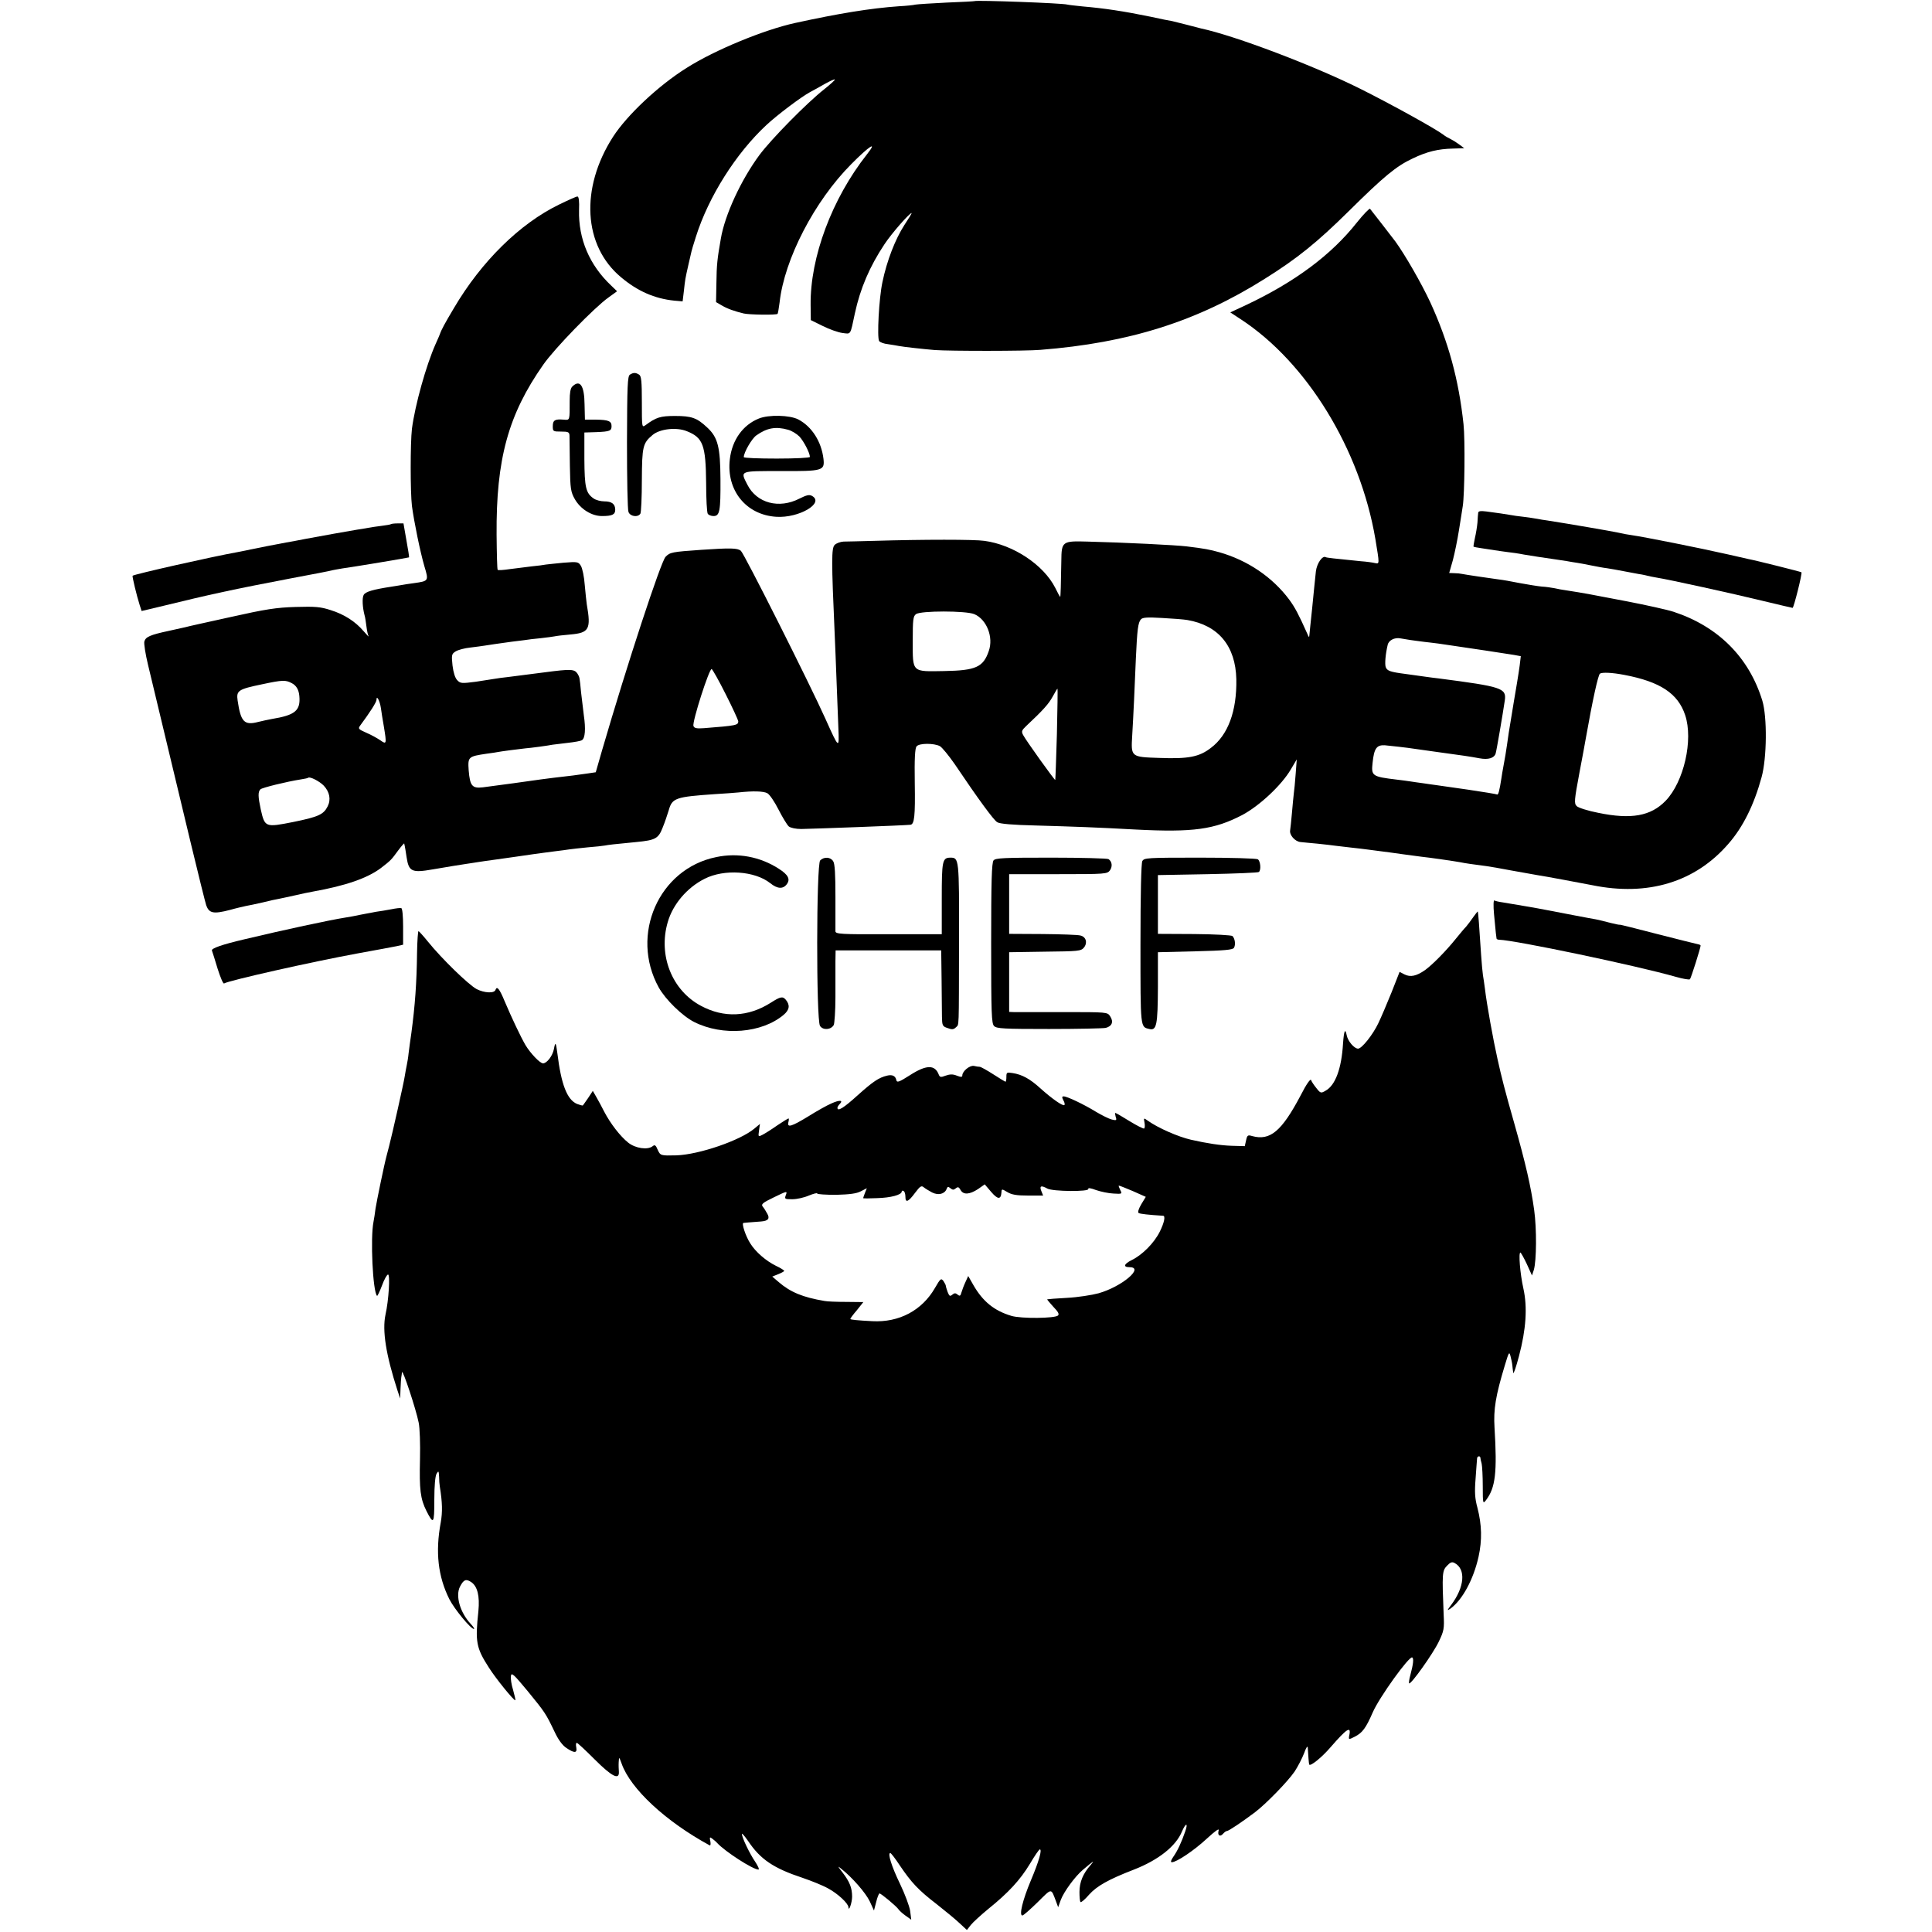<?xml version="1.0" standalone="no"?>
<!DOCTYPE svg PUBLIC "-//W3C//DTD SVG 20010904//EN"
 "http://www.w3.org/TR/2001/REC-SVG-20010904/DTD/svg10.dtd">
<svg version="1.0" xmlns="http://www.w3.org/2000/svg"
 width="1052pt" height="1052pt" viewBox="0 0 1052 1052"
 preserveAspectRatio="xMidYMid meet">
<g transform="translate(0,1052) scale(0.1,-0.1)"
fill="#000000" stroke="none">
<path d="M5307 10514 c-1 -1 -69 -5 -152 -8 -82 -4 -159 -9 -170 -11 -11 -3
-51 -7 -90 -9 -155 -11 -327 -39 -565 -91 -170 -37 -439 -148 -590 -244 -154
-96 -326 -258 -402 -376 -180 -280 -162 -594 44 -765 89 -75 182 -116 289
-127 l46 -4 7 58 c7 63 6 60 26 148 8 33 14 62 15 65 0 3 11 39 24 80 69 219
218 455 385 610 58 54 188 152 236 178 19 10 57 31 83 46 27 15 51 26 53 23 2
-2 -24 -26 -58 -53 -94 -74 -286 -269 -352 -357 -100 -135 -189 -326 -211
-457 -19 -107 -23 -144 -24 -240 l-2 -105 31 -18 c30 -18 70 -32 120 -44 30
-7 178 -9 184 -2 2 2 7 30 11 62 26 236 190 552 390 753 100 101 146 130 86
54 -191 -242 -310 -561 -307 -821 l1 -82 65 -32 c36 -18 84 -35 107 -38 48 -6
42 -15 68 107 29 135 81 256 161 376 38 58 136 170 148 170 2 0 -16 -30 -40
-66 -49 -76 -95 -194 -119 -310 -19 -88 -30 -302 -18 -321 5 -7 27 -15 48 -17
22 -3 49 -8 60 -10 25 -5 135 -17 195 -22 84 -6 495 -6 575 1 483 38 854 155
1222 387 176 110 285 198 458 369 193 191 258 244 347 286 79 38 139 52 219
54 l62 2 -24 18 c-13 10 -35 24 -49 31 -14 7 -32 17 -40 24 -40 31 -280 164
-452 250 -252 126 -684 290 -868 329 -8 2 -43 11 -77 20 -35 9 -71 18 -80 20
-10 1 -63 12 -118 24 -146 30 -253 46 -370 56 -38 4 -76 8 -83 10 -24 8 -497
25 -505 19z"/>
<path d="M3044 9406 c-214 -104 -423 -310 -572 -563 -50 -84 -69 -119 -77
-143 -1 -3 -11 -27 -23 -53 -52 -117 -112 -332 -129 -462 -9 -79 -9 -344 0
-420 12 -89 45 -250 68 -329 24 -79 23 -80 -55 -91 -28 -4 -58 -8 -66 -10 -8
-1 -33 -6 -55 -9 -105 -16 -146 -28 -155 -46 -9 -17 -6 -68 5 -110 3 -8 7 -35
10 -59 3 -24 8 -49 12 -55 3 -6 -9 6 -27 27 -45 53 -106 92 -180 115 -55 18
-84 20 -190 17 -105 -3 -163 -12 -355 -55 -126 -28 -237 -52 -245 -55 -8 -2
-49 -11 -90 -20 -103 -22 -127 -33 -134 -58 -3 -12 6 -69 20 -127 30 -124 136
-566 235 -980 39 -162 76 -311 82 -330 16 -43 39 -48 128 -25 35 10 75 19 89
22 14 2 54 11 90 19 36 9 76 18 90 20 14 3 53 11 88 19 34 8 77 17 95 20 179
32 298 73 372 129 53 41 56 44 93 95 18 24 33 41 33 38 1 -4 2 -10 3 -14 1 -5
6 -32 10 -61 12 -78 28 -86 142 -66 49 8 100 17 113 19 13 2 45 7 70 11 25 4
55 8 65 10 11 2 55 8 98 14 106 15 122 17 203 29 39 5 93 13 120 16 28 3 61 8
75 10 14 2 58 7 99 11 41 3 84 8 95 10 20 4 46 7 171 19 104 10 120 19 143 78
12 29 26 71 33 94 19 68 36 74 254 89 50 3 106 7 125 9 82 9 137 7 158 -4 12
-6 40 -47 61 -89 22 -43 47 -84 56 -92 10 -8 38 -14 68 -14 65 1 556 19 594
23 22 2 27 46 24 229 -2 130 1 188 10 198 14 18 95 18 127 1 12 -7 48 -51 80
-97 130 -193 213 -306 232 -317 13 -9 84 -15 212 -18 208 -6 325 -10 543 -22
312 -16 427 0 579 79 94 50 215 163 265 249 l32 54 -6 -80 c-3 -44 -8 -91 -10
-105 -2 -14 -6 -61 -10 -104 -4 -43 -8 -87 -10 -97 -5 -25 26 -61 56 -64 13
-1 56 -6 94 -9 39 -4 81 -9 95 -11 14 -2 52 -6 85 -10 33 -4 75 -8 93 -11 17
-2 49 -6 69 -9 21 -2 73 -10 118 -16 44 -6 91 -12 105 -14 41 -4 185 -25 211
-30 23 -5 71 -12 142 -21 17 -2 79 -13 137 -24 58 -10 121 -22 140 -25 42 -6
237 -43 300 -55 303 -62 561 17 741 225 80 91 140 213 181 363 29 105 31 328
4 417 -72 235 -240 404 -484 484 -34 11 -147 36 -250 56 -235 45 -223 43 -337
61 -16 2 -43 7 -60 11 -16 3 -48 8 -70 9 -22 2 -76 11 -120 19 -44 9 -96 18
-115 20 -46 6 -181 26 -200 30 -8 2 -27 4 -42 4 l-27 1 20 70 c10 38 25 111
33 162 8 51 18 111 21 133 10 63 13 362 4 445 -26 243 -82 448 -181 664 -48
103 -137 258 -190 331 -15 20 -131 170 -138 178 -3 4 -36 -30 -72 -75 -140
-177 -337 -323 -601 -448 l-88 -41 58 -38 c360 -236 649 -708 732 -1196 23
-139 23 -136 -2 -131 -12 3 -47 8 -77 10 -150 15 -186 19 -191 22 -18 11 -49
-34 -54 -78 -7 -68 -13 -124 -20 -198 -4 -36 -8 -78 -10 -95 -2 -16 -4 -39 -5
-50 -1 -18 -3 -17 -12 5 -48 107 -66 141 -98 185 -91 122 -226 214 -381 258
-50 14 -79 20 -179 32 -58 7 -338 21 -539 26 -137 4 -141 1 -142 -105 -2 -129
-4 -196 -6 -196 -2 0 -14 22 -27 49 -64 126 -229 235 -386 256 -54 8 -330 8
-600 0 -74 -2 -149 -4 -167 -4 -17 -1 -39 -9 -48 -18 -18 -17 -18 -85 0 -488
2 -49 7 -162 10 -250 3 -88 8 -205 10 -259 5 -116 4 -116 -70 49 -86 192 -443
901 -461 916 -19 15 -55 16 -217 5 -157 -11 -169 -13 -193 -38 -26 -28 -208
-581 -347 -1058 l-33 -115 -40 -6 c-37 -6 -123 -17 -189 -24 -16 -2 -48 -6
-70 -9 -45 -7 -245 -34 -315 -43 -59 -7 -71 7 -78 92 -5 74 -3 76 98 91 30 4
57 8 60 9 13 3 128 18 150 20 29 2 125 15 149 20 9 1 46 6 82 10 36 4 72 10
78 15 17 10 21 61 10 135 -4 33 -11 89 -15 125 -8 84 -8 82 -19 101 -17 26
-35 27 -180 8 -77 -10 -165 -21 -195 -25 -30 -3 -64 -8 -75 -10 -11 -2 -57 -9
-103 -16 -77 -10 -85 -10 -102 8 -12 12 -21 41 -26 80 -6 58 -5 63 17 77 13 8
49 18 80 21 31 4 65 8 75 10 19 3 91 14 152 22 17 2 47 6 65 8 17 3 59 8 92
11 33 4 67 8 75 10 8 2 47 7 85 10 103 9 114 28 90 165 -2 14 -7 61 -11 105
-3 44 -13 91 -21 104 -14 22 -18 23 -94 17 -43 -4 -87 -9 -96 -10 -10 -2 -45
-7 -78 -10 -33 -4 -87 -11 -120 -15 -33 -5 -62 -7 -65 -4 -3 2 -5 88 -6 191
-3 411 63 654 254 926 61 88 278 311 355 366 l47 34 -32 31 c-118 111 -179
254 -175 411 2 48 -1 74 -9 74 -6 0 -51 -20 -100 -44z m2261 -2230 c67 -28
106 -125 79 -201 -30 -88 -71 -106 -242 -109 -179 -3 -172 -10 -172 165 0 114
2 134 18 145 25 19 271 19 317 0z m1160 -32 c170 -29 263 -142 267 -323 3
-173 -45 -303 -138 -373 -64 -50 -124 -61 -282 -55 -154 5 -154 5 -147 121 3
45 7 131 10 191 3 61 7 164 10 230 7 156 12 195 27 212 9 11 33 13 117 8 58
-3 120 -8 136 -11z m1215 -109 c19 -3 53 -7 75 -10 22 -2 56 -7 75 -9 19 -3
53 -8 75 -11 78 -11 301 -45 338 -51 l38 -7 -6 -50 c-4 -27 -8 -57 -10 -66 -1
-9 -6 -36 -10 -61 -4 -25 -9 -54 -11 -65 -2 -10 -6 -35 -9 -55 -3 -20 -7 -45
-9 -55 -6 -33 -16 -98 -20 -130 -4 -30 -12 -78 -21 -125 -3 -14 -7 -41 -10
-60 -10 -66 -17 -90 -23 -86 -4 2 -75 14 -157 26 -83 12 -161 23 -175 25 -14
2 -45 6 -70 10 -25 3 -56 8 -70 10 -14 2 -47 7 -75 10 -134 16 -139 20 -131
92 8 78 22 97 66 95 16 -1 138 -15 153 -18 10 -1 70 -10 135 -19 140 -19 174
-24 228 -34 48 -9 80 1 88 26 5 16 38 209 50 290 9 66 -15 74 -361 119 -18 2
-50 6 -70 9 -21 3 -70 10 -108 15 -86 11 -103 17 -110 39 -5 17 -1 68 11 119
5 25 37 42 69 36 10 -2 35 -6 55 -9z m-3728 -296 c37 -73 67 -139 68 -146 0
-22 -9 -24 -187 -38 -40 -3 -53 0 -57 12 -8 21 86 314 99 310 5 -2 40 -64 77
-138z m4893 106 c195 -37 292 -101 331 -219 45 -135 -7 -363 -106 -466 -81
-84 -188 -103 -367 -66 -57 11 -110 28 -118 37 -14 14 -13 31 15 180 17 90 33
175 35 189 37 209 67 345 77 352 12 8 66 6 133 -7z m-7256 -45 c25 -13 38 -36
41 -70 7 -79 -22 -104 -150 -125 -19 -3 -52 -11 -74 -16 -76 -20 -95 0 -112
116 -8 55 3 62 133 89 113 24 128 24 162 6z m4166 -277 c-4 -137 -8 -249 -9
-250 -3 -3 -161 217 -175 245 -10 19 -8 25 16 48 93 87 124 122 145 161 13 23
24 43 26 43 2 0 0 -111 -3 -247z m-3681 142 c3 -22 10 -67 16 -100 16 -97 15
-100 -19 -76 -16 11 -50 30 -76 41 -43 19 -46 22 -34 39 55 74 89 128 89 140
0 29 18 -4 24 -44z m-311 -423 c32 -34 40 -76 21 -113 -22 -44 -50 -57 -188
-85 -151 -30 -154 -29 -176 68 -15 70 -16 96 -2 110 9 9 143 42 220 54 20 3
39 7 40 9 9 8 62 -19 85 -43z"/>
<path d="M3430 8480 c-13 -8 -15 -60 -16 -367 0 -197 3 -368 8 -380 8 -25 51
-32 65 -10 4 6 8 89 8 183 1 183 5 201 59 246 40 33 130 43 186 20 88 -35 103
-75 105 -282 0 -85 4 -161 9 -168 4 -6 18 -12 31 -12 34 0 39 26 38 201 -1
174 -14 227 -71 280 -57 54 -86 64 -176 64 -80 0 -103 -7 -161 -50 -20 -14
-20 -13 -20 126 0 112 -3 142 -15 149 -19 12 -31 12 -50 0z"/>
<path d="M3116 8415 c-10 -10 -14 -35 -14 -77 0 -110 2 -106 -34 -103 -46 4
-58 -3 -58 -36 0 -28 2 -29 45 -29 40 0 45 -3 46 -22 0 -13 1 -86 2 -163 2
-128 5 -144 27 -183 31 -54 91 -92 148 -92 55 0 72 8 72 34 0 32 -19 46 -60
46 -19 0 -46 7 -58 16 -42 29 -49 60 -50 214 l0 145 65 2 c74 3 83 7 83 33 0
27 -17 34 -85 35 l-60 0 -2 83 c-1 103 -25 138 -67 97z"/>
<path d="M4132 8241 c-87 -35 -146 -117 -158 -222 -20 -169 89 -303 253 -313
123 -8 265 75 194 114 -15 8 -30 4 -68 -15 -111 -57 -232 -25 -283 75 -40 78
-46 75 182 75 228 -1 239 2 232 66 -11 94 -63 176 -137 215 -46 24 -161 27
-215 5z m159 -61 c19 -5 47 -22 62 -37 24 -26 57 -90 57 -111 0 -5 -80 -9
-180 -9 -99 0 -180 3 -180 8 0 25 43 100 68 118 58 41 105 50 173 31z"/>
<path d="M8049 7728 c-1 -7 -3 -31 -4 -53 -2 -22 -8 -60 -14 -85 -5 -24 -9
-46 -7 -47 1 -1 20 -5 42 -8 21 -3 54 -8 72 -11 17 -3 49 -7 70 -10 20 -2 62
-8 92 -14 53 -9 95 -15 170 -26 19 -3 46 -7 60 -9 14 -3 41 -7 60 -10 19 -3
55 -10 80 -15 25 -5 61 -12 80 -14 19 -3 60 -10 90 -16 30 -6 69 -13 85 -16
17 -2 37 -7 45 -9 8 -2 31 -7 50 -10 70 -11 419 -88 575 -126 88 -21 163 -39
166 -39 6 0 54 189 48 194 -4 3 -250 65 -289 72 -14 3 -63 14 -110 25 -154 35
-455 95 -525 105 -16 2 -50 8 -75 14 -37 8 -263 47 -385 66 -16 2 -41 6 -55 9
-14 3 -47 7 -75 11 -27 3 -57 7 -65 9 -22 4 -88 14 -137 20 -31 4 -43 2 -44
-7z"/>
<path d="M2129 7666 c-2 -2 -24 -6 -49 -9 -25 -3 -58 -8 -75 -11 -16 -3 -43
-8 -60 -10 -44 -7 -199 -35 -285 -51 -41 -8 -87 -17 -102 -19 -15 -3 -63 -12
-105 -20 -103 -21 -123 -25 -158 -32 -140 -25 -565 -121 -573 -129 -3 -3 22
-108 39 -161 l10 -31 97 23 c282 69 403 95 712 154 118 22 222 42 230 45 8 2
33 6 55 10 54 7 359 58 362 60 2 1 -5 43 -14 93 l-16 92 -32 0 c-17 0 -34 -2
-36 -4z"/>
<path d="M3900 5853 c-313 -63 -471 -424 -313 -710 37 -66 128 -155 193 -188
155 -78 368 -61 487 39 32 27 36 53 12 82 -17 20 -29 18 -82 -16 -123 -78
-255 -84 -380 -17 -158 84 -234 275 -181 456 28 97 105 188 201 236 106 54
273 43 357 -24 40 -32 70 -33 91 -5 19 27 7 51 -45 84 -101 65 -222 88 -340
63z"/>
<path d="M4466 5835 c-21 -21 -22 -868 -1 -901 16 -25 60 -22 75 5 4 9 9 77 9
151 0 74 0 162 0 195 l1 60 288 0 287 0 2 -155 c1 -85 2 -178 2 -207 1 -47 3
-52 31 -61 23 -9 33 -8 45 4 18 19 16 -28 17 476 1 444 0 448 -47 448 -44 0
-47 -18 -47 -223 l0 -194 -289 0 c-261 -1 -289 1 -290 16 0 9 0 94 0 189 0
119 -3 179 -12 192 -14 24 -50 26 -71 5z"/>
<path d="M5410 5835 c-10 -13 -13 -112 -13 -451 0 -385 2 -437 16 -451 14 -14
53 -16 299 -16 156 0 295 3 309 6 34 9 44 33 24 63 -15 23 -15 23 -257 23
-134 0 -254 0 -268 0 l-25 1 0 163 0 162 195 3 c181 2 196 3 212 22 21 26 12
59 -19 66 -13 4 -106 7 -206 8 l-182 1 0 163 0 162 267 0 c260 0 267 1 282 21
15 22 11 48 -8 61 -6 4 -147 8 -312 8 -260 0 -303 -2 -314 -15z"/>
<path d="M6220 5831 c-6 -13 -10 -174 -10 -454 0 -461 -1 -448 48 -460 40 -10
46 21 47 228 l0 190 203 5 c160 4 205 8 211 19 10 16 6 50 -8 64 -5 5 -97 10
-208 11 l-198 1 0 160 0 160 272 5 c149 3 275 8 278 12 13 12 8 60 -6 69 -8 5
-150 9 -316 9 -289 0 -303 -1 -313 -19z"/>
<path d="M8135 5544 c4 -44 9 -90 10 -104 2 -14 4 -28 4 -31 1 -3 7 -6 14 -6
85 -2 749 -141 962 -202 39 -11 73 -17 77 -13 6 6 58 171 58 183 0 3 -6 6 -12
7 -7 1 -106 26 -220 55 -115 30 -208 53 -208 52 0 -2 -24 3 -52 10 -29 8 -64
16 -78 19 -21 3 -202 38 -275 52 -33 7 -187 33 -230 40 -22 3 -44 8 -48 11 -5
3 -6 -30 -2 -73z"/>
<path d="M2131 5569 c-25 -5 -63 -11 -85 -14 -23 -4 -60 -11 -84 -16 -23 -5
-59 -12 -80 -15 -89 -14 -335 -67 -553 -119 -119 -28 -180 -49 -175 -61 3 -8
17 -52 31 -99 15 -47 30 -83 35 -80 26 16 473 117 735 165 94 17 186 34 205
38 l35 8 0 98 c0 58 -4 100 -10 101 -5 2 -30 -1 -54 -6z"/>
<path d="M8022 5526 c-12 -18 -30 -41 -39 -52 -10 -10 -35 -40 -56 -66 -53
-66 -126 -140 -167 -170 -47 -33 -80 -40 -112 -24 l-27 14 -44 -112 c-25 -62
-57 -137 -72 -168 -30 -63 -90 -138 -110 -138 -21 0 -56 41 -62 73 -8 41 -15
25 -20 -45 -8 -137 -42 -228 -95 -257 -25 -15 -28 -14 -50 14 -13 16 -26 35
-29 44 -3 9 -25 -21 -57 -84 -103 -195 -166 -248 -264 -221 -23 7 -27 5 -33
-24 l-7 -31 -71 2 c-61 2 -134 13 -222 33 -70 16 -179 64 -234 103 -24 17 -24
17 -19 -10 3 -15 2 -29 -2 -32 -4 -2 -40 16 -79 40 -40 25 -75 45 -78 45 -2 0
-1 -10 2 -21 7 -20 4 -21 -21 -15 -16 4 -54 23 -86 42 -65 40 -157 84 -176 84
-10 0 -10 -5 -2 -21 7 -11 9 -23 6 -26 -8 -8 -70 36 -131 91 -56 51 -99 75
-151 83 -32 5 -34 4 -34 -21 0 -14 -2 -26 -5 -26 -2 0 -32 18 -66 40 -34 22
-67 40 -73 41 -6 0 -21 2 -33 5 -23 4 -63 -29 -63 -52 0 -9 -7 -10 -30 -1 -22
9 -38 8 -61 0 -26 -10 -31 -9 -37 5 -21 56 -68 55 -158 -3 -58 -37 -70 -41
-73 -27 -5 24 -22 32 -51 25 -45 -11 -75 -31 -160 -107 -76 -69 -110 -90 -110
-68 0 4 5 13 12 20 22 22 0 24 -44 4 -24 -10 -81 -42 -127 -71 -92 -56 -116
-63 -108 -31 3 11 3 20 1 20 -3 0 -31 -17 -62 -38 -31 -22 -68 -45 -80 -51
-23 -12 -24 -12 -19 23 l5 36 -30 -25 c-77 -65 -302 -142 -425 -146 -85 -2
-87 -2 -102 31 -10 25 -16 28 -27 19 -27 -22 -94 -12 -133 19 -44 35 -97 104
-131 169 -13 26 -33 63 -43 80 l-19 33 -25 -38 c-14 -20 -27 -39 -29 -41 -2
-2 -16 2 -32 8 -54 23 -86 105 -107 276 -8 61 -11 65 -19 22 -7 -36 -38 -77
-59 -77 -17 0 -69 55 -96 100 -26 45 -74 146 -113 238 -28 68 -42 85 -50 62
-6 -20 -61 -17 -102 4 -44 23 -192 167 -266 259 -25 31 -48 56 -51 57 -3 0 -7
-53 -8 -117 -2 -166 -11 -289 -31 -438 -6 -38 -12 -88 -15 -110 -2 -22 -7 -51
-10 -65 -3 -14 -8 -41 -11 -60 -5 -35 -68 -315 -85 -380 -5 -19 -11 -42 -13
-50 -14 -51 -55 -252 -61 -290 -3 -25 -8 -57 -11 -72 -18 -89 -4 -381 19 -404
2 -3 14 22 27 56 12 33 27 60 33 60 12 0 4 -140 -14 -219 -18 -86 2 -216 65
-411 l15 -45 2 53 c1 28 3 57 4 62 1 6 3 18 4 28 3 20 76 -200 91 -275 6 -29
9 -116 7 -200 -4 -164 2 -214 35 -280 39 -77 43 -71 43 60 0 78 5 129 12 142
11 18 12 17 14 -15 0 -19 2 -44 4 -55 14 -87 15 -138 5 -195 -30 -161 -15
-294 47 -418 27 -53 116 -162 134 -162 4 0 -3 12 -18 28 -58 62 -84 153 -58
203 20 38 32 43 60 25 35 -23 48 -76 40 -159 -18 -167 -12 -200 57 -307 37
-59 138 -183 144 -178 2 2 -4 27 -12 56 -9 28 -14 62 -12 76 3 21 15 10 92
-83 94 -115 98 -121 146 -221 19 -41 42 -73 63 -87 44 -30 61 -30 55 2 -3 14
-2 25 3 25 4 0 48 -41 97 -90 93 -93 135 -115 132 -67 -1 12 -2 36 -1 52 2 30
2 30 16 -8 48 -137 240 -315 479 -445 5 -3 7 7 4 22 -5 23 -3 25 11 14 9 -7
21 -17 26 -23 43 -47 195 -145 225 -145 6 0 -2 19 -18 43 -30 44 -72 131 -72
151 0 6 15 -12 34 -39 67 -100 139 -148 296 -200 47 -16 110 -41 140 -58 52
-28 109 -81 110 -102 1 -28 20 25 20 57 0 48 -13 81 -52 132 -27 34 -28 38 -8
21 61 -48 134 -132 156 -178 l23 -50 12 46 c6 26 15 47 18 47 9 0 94 -71 104
-87 4 -6 21 -22 38 -34 l31 -22 -6 48 c-4 26 -29 93 -56 149 -45 93 -68 166
-52 166 4 0 27 -30 52 -68 63 -93 101 -134 200 -210 47 -37 103 -83 125 -104
l40 -37 22 28 c12 15 55 54 95 87 108 87 173 157 226 245 26 44 50 79 54 79
14 0 -5 -66 -49 -170 -44 -105 -65 -190 -46 -190 6 0 43 33 83 72 80 79 72 79
101 3 l11 -30 14 39 c16 44 78 129 121 165 58 49 67 55 42 26 -42 -47 -61 -94
-61 -147 0 -27 2 -52 6 -55 3 -3 24 14 46 40 42 47 105 83 245 137 133 52 228
127 261 207 21 49 35 49 18 1 -20 -59 -43 -108 -66 -140 -12 -18 -15 -28 -7
-28 26 0 121 64 189 127 48 44 70 60 66 46 -8 -26 7 -38 24 -18 7 8 16 15 21
15 9 0 81 48 154 103 59 45 176 165 214 220 18 27 41 72 52 100 10 29 19 43
20 32 3 -48 6 -90 8 -93 6 -12 69 39 117 95 86 99 111 116 102 68 -6 -29 -5
-29 30 -11 41 21 60 47 97 132 35 81 199 309 215 299 9 -6 6 -35 -11 -99 -6
-21 -8 -40 -6 -42 9 -9 131 163 161 226 29 60 31 72 27 150 -9 222 -8 237 18
264 19 20 28 23 42 15 62 -33 54 -131 -19 -228 -23 -31 -24 -33 -4 -20 64 46
125 157 153 282 20 91 18 174 -6 267 -14 51 -16 85 -10 160 4 52 7 101 8 108
0 13 16 17 18 5 0 -5 3 -19 7 -33 3 -14 6 -69 6 -123 0 -96 1 -97 18 -75 51
67 61 150 46 395 -6 99 6 173 56 338 22 73 24 77 31 51 4 -16 9 -38 10 -50 1
-11 3 -30 5 -41 1 -11 15 30 31 90 39 147 47 267 24 370 -18 81 -27 195 -16
195 3 -1 19 -29 35 -63 l28 -62 10 30 c15 50 16 225 2 326 -18 129 -45 248
-110 478 -48 168 -68 246 -90 346 -23 102 -59 301 -68 380 -4 28 -8 61 -11 75
-2 14 -7 63 -10 110 -10 157 -16 234 -18 237 -1 1 -12 -13 -25 -31z m-2947
-1499 c34 -17 68 -9 79 18 5 14 9 15 21 5 12 -10 18 -10 29 -1 12 10 17 8 26
-8 15 -28 49 -26 95 4 l37 26 35 -41 c36 -42 53 -43 56 -3 1 20 2 20 32 2 23
-14 50 -19 112 -19 l83 0 -10 25 c-11 28 -1 32 33 13 29 -16 229 -18 223 -2
-3 7 13 5 42 -6 26 -9 69 -18 95 -19 47 -3 48 -2 37 19 -6 12 -10 23 -8 24 2
1 35 -12 75 -29 l72 -32 -25 -41 c-14 -24 -20 -43 -14 -47 8 -5 55 -10 133
-15 14 0 7 -37 -18 -87 -31 -62 -95 -126 -152 -154 -43 -21 -49 -39 -13 -39
84 0 -41 -106 -168 -142 -37 -10 -114 -22 -172 -25 -58 -3 -106 -7 -108 -8 -1
-1 14 -19 33 -40 26 -27 34 -40 26 -48 -16 -16 -202 -18 -254 -2 -94 28 -156
79 -207 168 l-28 49 -15 -33 c-9 -19 -18 -44 -22 -57 -5 -19 -9 -21 -21 -11
-11 9 -17 9 -29 -1 -12 -10 -16 -8 -25 15 -5 14 -10 30 -10 34 0 4 -6 15 -13
26 -13 16 -16 14 -46 -38 -70 -122 -195 -189 -341 -181 -78 4 -120 8 -120 12
0 3 16 25 36 48 l35 44 -93 1 c-51 0 -104 2 -118 5 -119 20 -186 48 -250 103
l-35 30 33 13 c17 7 32 15 32 18 0 3 -20 16 -44 27 -55 27 -112 76 -141 123
-25 39 -48 109 -37 111 6 1 32 3 97 8 38 3 48 16 33 42 -7 13 -18 31 -25 39
-10 13 0 21 62 51 70 34 73 35 64 12 -8 -22 -6 -23 35 -23 25 0 65 9 90 20 25
10 46 16 46 11 0 -4 46 -7 103 -7 75 2 111 7 134 19 l33 17 -10 -25 c-6 -15
-10 -28 -10 -29 0 -2 34 -2 76 0 75 2 134 18 134 36 0 5 5 6 10 3 6 -3 10 -17
10 -31 0 -35 15 -30 52 20 28 37 35 42 48 31 8 -7 29 -19 45 -28z"/>
</g>
</svg>
